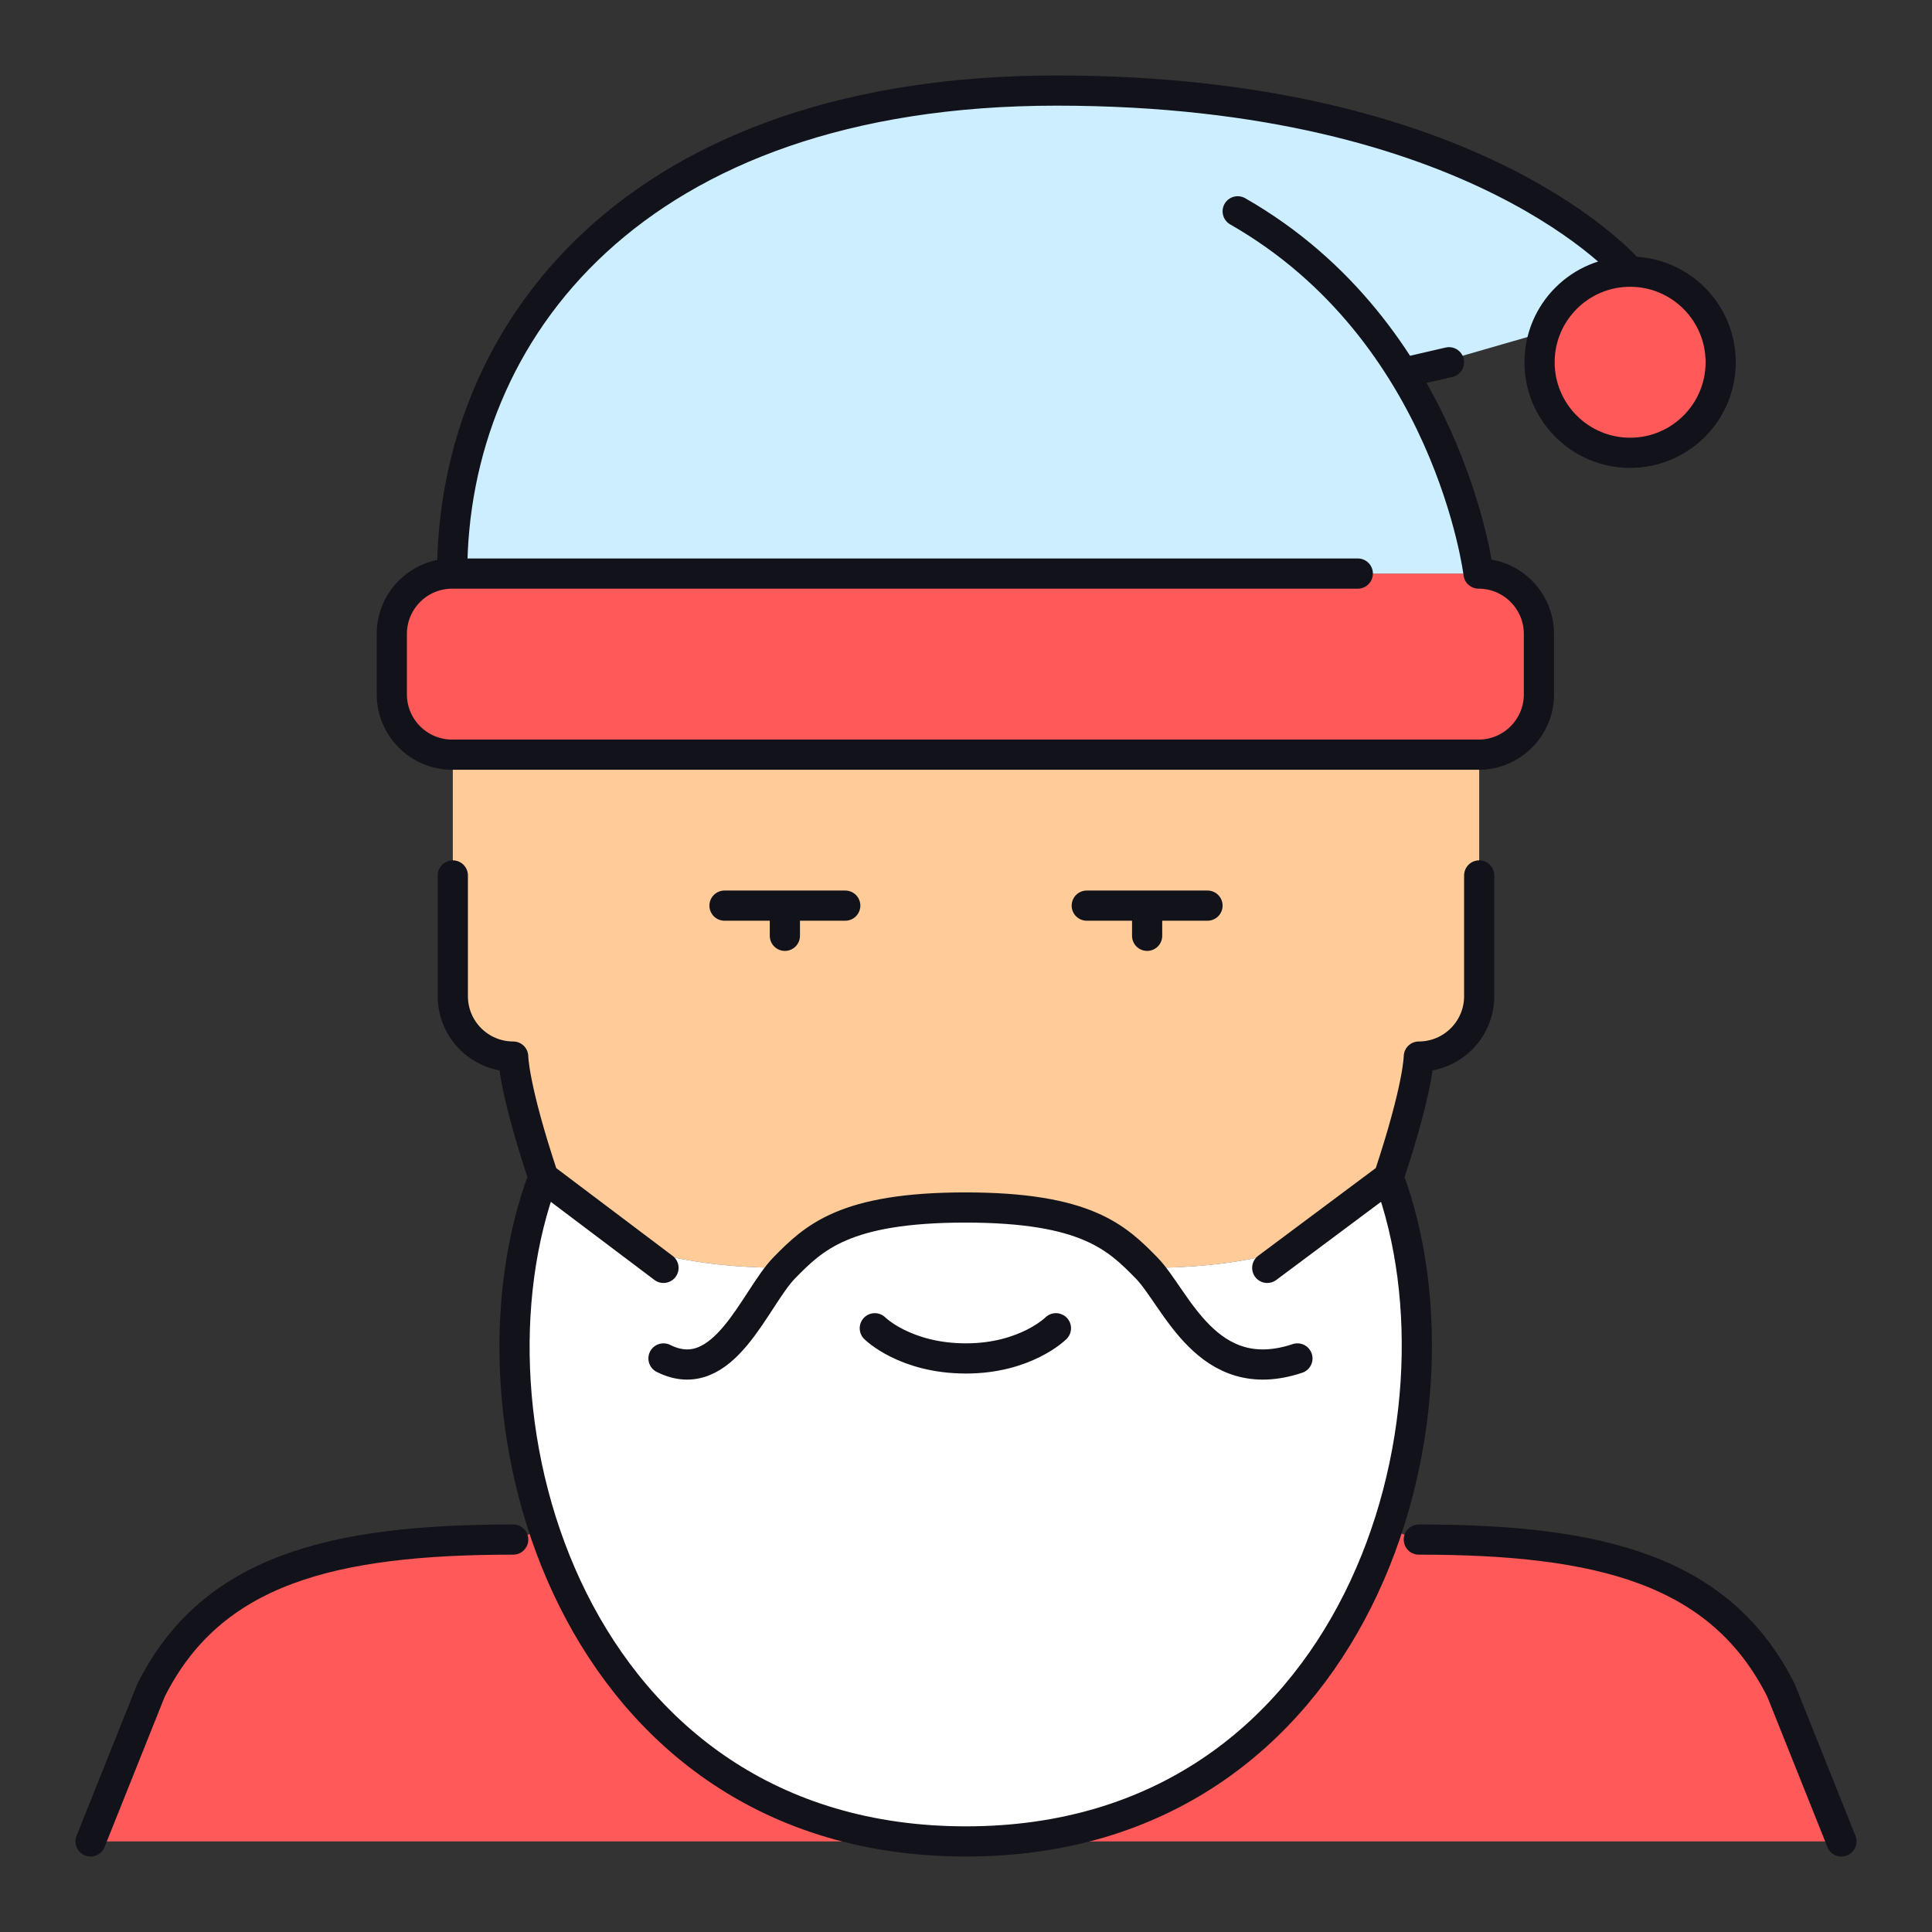 <svg width="30" height="30" viewBox="0 0 64 64" fill="none" xmlns="http://www.w3.org/2000/svg">
<rect x="0" y="0" width="64" height="64" fill="#333333" stroke="none"/>
<path fill-rule="evenodd" clip-rule="evenodd" d="M59 56L61 61H32C39.59 61 44.11 56.21 45.95 50.64L47 51C53 51 57 52 59 56ZM50.98 21V23C50.98 24.09 50.09 24.99 49 25H48.98H15H14.98C13.88 25 12.98 24.1 12.98 23V21C12.98 19.9 13.88 19 14.98 19H48.98C50.08 19 50.98 19.9 50.98 21ZM32 61H3L5 56C7 52 11 51 17 51L18.02 50.66C19.87 56.23 24.4 61 32 61ZM54 9C55.66 9 57 10.34 57 12C57 13.66 55.66 15 54 15C52.34 15 51 13.66 51 12C51 11.65 51.06 11.31 51.18 11C51.58 9.83 52.69 9 54 9Z" fill="#FF5959"/>
<path fill-rule="evenodd" clip-rule="evenodd" d="M38 42L37.99 42.01L37.98 42C37 41 35.98 40 31.98 40C27.98 40 26.96 41 25.98 42C19 41.99 18 39 18 39C17 36 17 35 17 35C15.9 35 15 34.1 15 33V25H48.98H49V33C49 34.1 48.1 35 47 35C47 35 47 36 46 39C46 39 45 42 38 42Z" fill="#FFCC99"/>
<path fill-rule="evenodd" clip-rule="evenodd" d="M37.99 42.01L38 42C45 42 46 39 46 39C47.24 42.32 47.27 46.68 45.95 50.64C44.11 56.21 39.59 61 32 61C24.4 61 19.87 56.23 18.02 50.66C16.7 46.7 16.74 42.33 18 39C18 39 19 41.99 25.98 42C26.96 41 27.98 40 31.98 40C35.98 40 37 41 37.98 42L37.99 42.01Z" fill="white"/>
<path fill-rule="evenodd" clip-rule="evenodd" d="M46.49 12.37C48.58 15.76 48.98 19 48.98 19H14.98C14.98 11 21 3 35 3C49 3 54 9 54 9C52.69 9 51.58 9.83 51.18 11H51.17L46.56 12.33L46.49 12.37Z" fill="#CCEEFF"/>
<path d="M61 61L59 56C57 52 53 51 47 51M44.979 19H14.979C13.875 19 12.979 19.896 12.979 21V23C12.979 24.104 13.875 25 14.979 25H48.979C50.084 25 50.979 24.104 50.979 23V21C50.979 19.896 50.084 19 48.979 19C48.979 19 48 11 41 7M54 9C54 9 49 3 35 3C21 3 14.979 11 14.979 19M46 39L41.979 42M21.979 42L18 39M28.979 44C28.979 44 29.979 45 32 45C33.979 45 34.979 44 34.979 44M42.979 45C39.979 46 38.959 43 37.979 42C37 41 35.979 40 31.979 40C27.979 40 26.959 41 25.979 42C25 43 23.979 46 21.979 45M15 29V33C15 34.104 15.896 35 17 35C17 35 17 36 18 39C14.979 47 18.979 61 32 61C44.979 61 48.979 47 46 39C47 36 47 35 47 35C48.104 35 49 34.104 49 33V29M3 61L5 56C7 52 11 51 17 51M46.562 12.333L48 12L46.562 12.333ZM54 9C52.344 9 51 10.343 51 12C51 13.657 52.344 15 54 15C55.656 15 57 13.657 57 12C57 10.343 55.656 9 54 9ZM26 31V30V31ZM24 30H28H24ZM38 31V30V31ZM36 30H40H36Z" stroke="#12131A" stroke-linecap="round" stroke-linejoin="round"/>
</svg>
